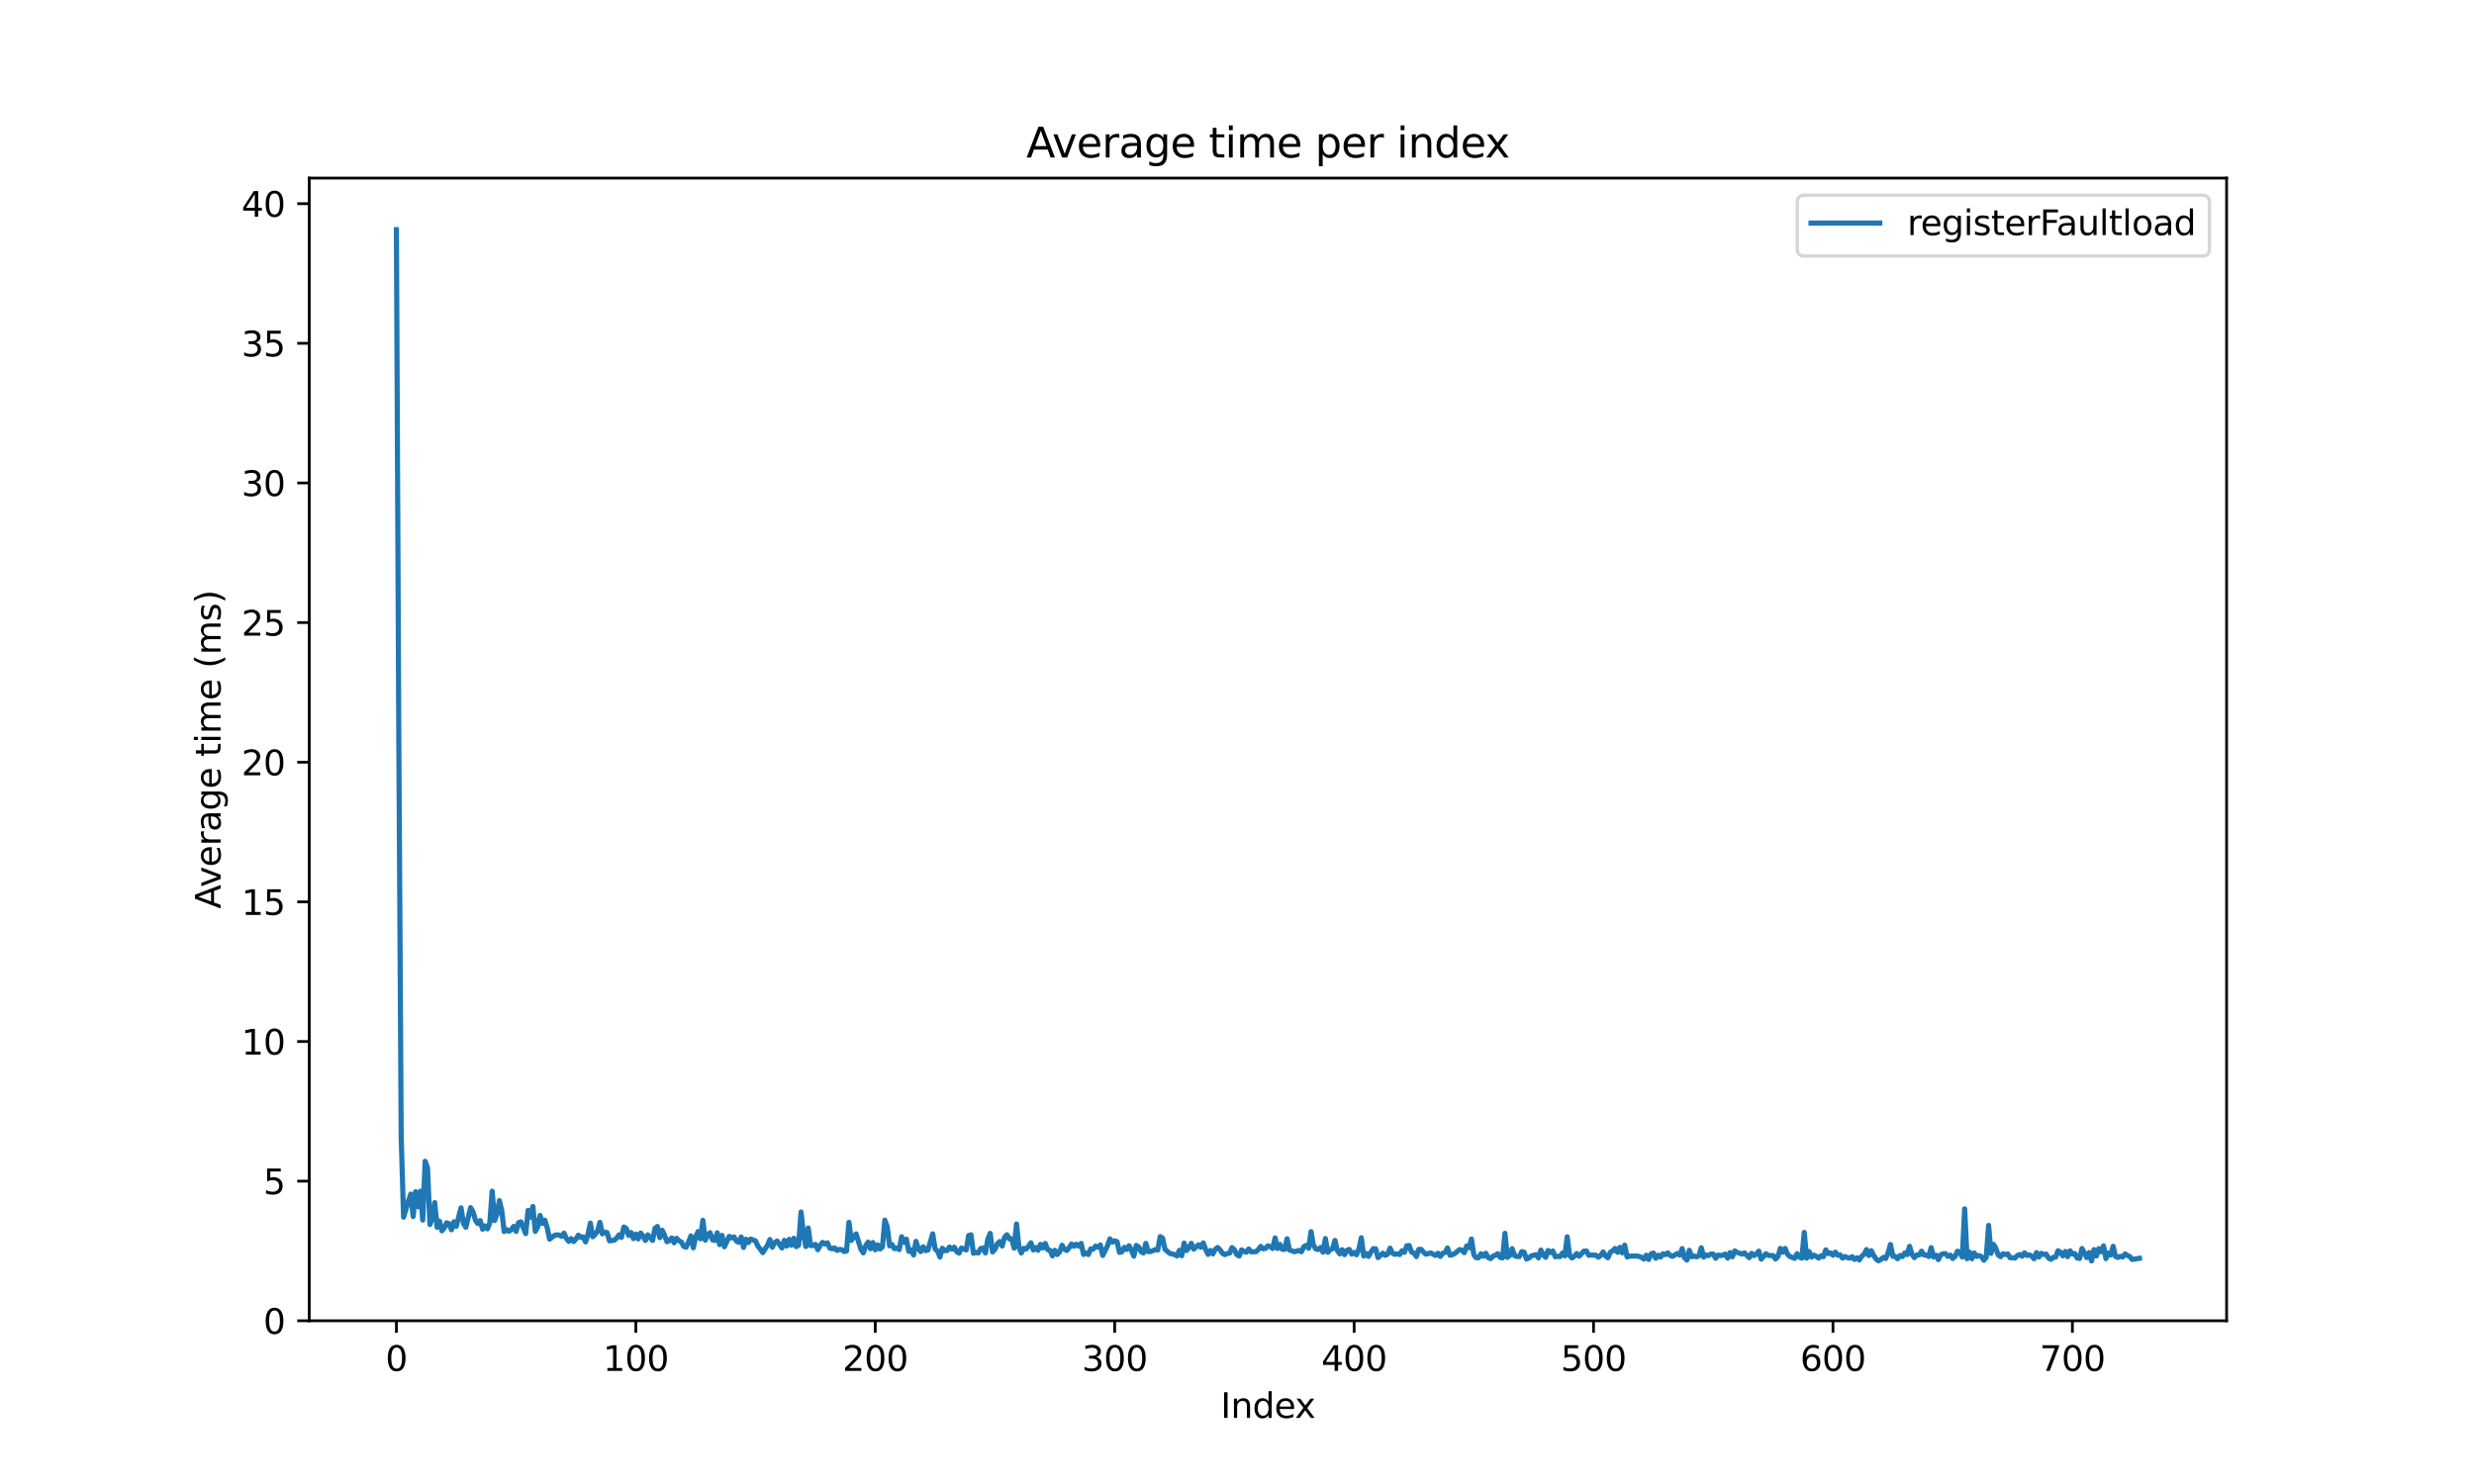 <?xml version="1.0" encoding="utf-8" standalone="no"?>
<!DOCTYPE svg PUBLIC "-//W3C//DTD SVG 1.1//EN"
  "http://www.w3.org/Graphics/SVG/1.1/DTD/svg11.dtd">
<svg xmlns:xlink="http://www.w3.org/1999/xlink" width="720pt" height="432pt" viewBox="0 0 720 432" xmlns="http://www.w3.org/2000/svg" version="1.1">
 <defs>
  <style type="text/css">*{stroke-linejoin: round; stroke-linecap: butt}</style>
 </defs>
 <g id="figure_1">
  <g id="patch_1">
   <path d="M 0 432 
L 720 432 
L 720 0 
L 0 0 
z
" style="fill: #ffffff"/>
  </g>
  <g id="axes_1">
   <g id="patch_2">
    <path d="M 90 384.48 
L 648 384.48 
L 648 51.84 
L 90 51.84 
z
" style="fill: #ffffff"/>
   </g>
   <g id="matplotlib.axis_1">
    <g id="xtick_1">
     <g id="line2d_1">
      <defs>
       <path id="m3ffab21848" d="M 0 0 
L 0 3.5 
" style="stroke: #000000; stroke-width: 0.8"/>
      </defs>
      <g>
       <use xlink:href="#m3ffab21848" x="115.364" y="384.48" style="stroke: #000000; stroke-width: 0.8"/>
      </g>
     </g>
     <g id="text_1">
      <!-- 0 -->
      <g transform="translate(112.182 399.078) scale(0.1 -0.1)">
       <defs>
        <path id="DejaVuSans-30" d="M 2034 4250 
Q 1547 4250 1301 3770 
Q 1056 3291 1056 2328 
Q 1056 1369 1301 889 
Q 1547 409 2034 409 
Q 2525 409 2770 889 
Q 3016 1369 3016 2328 
Q 3016 3291 2770 3770 
Q 2525 4250 2034 4250 
z
M 2034 4750 
Q 2819 4750 3233 4129 
Q 3647 3509 3647 2328 
Q 3647 1150 3233 529 
Q 2819 -91 2034 -91 
Q 1250 -91 836 529 
Q 422 1150 422 2328 
Q 422 3509 836 4129 
Q 1250 4750 2034 4750 
z
" transform="scale(0.016)"/>
       </defs>
       <use xlink:href="#DejaVuSans-30"/>
      </g>
     </g>
    </g>
    <g id="xtick_2">
     <g id="line2d_2">
      <g>
       <use xlink:href="#m3ffab21848" x="185.044" y="384.48" style="stroke: #000000; stroke-width: 0.8"/>
      </g>
     </g>
     <g id="text_2">
      <!-- 100 -->
      <g transform="translate(175.5 399.078) scale(0.1 -0.1)">
       <defs>
        <path id="DejaVuSans-31" d="M 794 531 
L 1825 531 
L 1825 4091 
L 703 3866 
L 703 4441 
L 1819 4666 
L 2450 4666 
L 2450 531 
L 3481 531 
L 3481 0 
L 794 0 
L 794 531 
z
" transform="scale(0.016)"/>
       </defs>
       <use xlink:href="#DejaVuSans-31"/>
       <use xlink:href="#DejaVuSans-30" transform="translate(63.623 0)"/>
       <use xlink:href="#DejaVuSans-30" transform="translate(127.246 0)"/>
      </g>
     </g>
    </g>
    <g id="xtick_3">
     <g id="line2d_3">
      <g>
       <use xlink:href="#m3ffab21848" x="254.724" y="384.48" style="stroke: #000000; stroke-width: 0.8"/>
      </g>
     </g>
     <g id="text_3">
      <!-- 200 -->
      <g transform="translate(245.181 399.078) scale(0.1 -0.1)">
       <defs>
        <path id="DejaVuSans-32" d="M 1228 531 
L 3431 531 
L 3431 0 
L 469 0 
L 469 531 
Q 828 903 1448 1529 
Q 2069 2156 2228 2338 
Q 2531 2678 2651 2914 
Q 2772 3150 2772 3378 
Q 2772 3750 2511 3984 
Q 2250 4219 1831 4219 
Q 1534 4219 1204 4116 
Q 875 4013 500 3803 
L 500 4441 
Q 881 4594 1212 4672 
Q 1544 4750 1819 4750 
Q 2544 4750 2975 4387 
Q 3406 4025 3406 3419 
Q 3406 3131 3298 2873 
Q 3191 2616 2906 2266 
Q 2828 2175 2409 1742 
Q 1991 1309 1228 531 
z
" transform="scale(0.016)"/>
       </defs>
       <use xlink:href="#DejaVuSans-32"/>
       <use xlink:href="#DejaVuSans-30" transform="translate(63.623 0)"/>
       <use xlink:href="#DejaVuSans-30" transform="translate(127.246 0)"/>
      </g>
     </g>
    </g>
    <g id="xtick_4">
     <g id="line2d_4">
      <g>
       <use xlink:href="#m3ffab21848" x="324.405" y="384.48" style="stroke: #000000; stroke-width: 0.8"/>
      </g>
     </g>
     <g id="text_4">
      <!-- 300 -->
      <g transform="translate(314.861 399.078) scale(0.1 -0.1)">
       <defs>
        <path id="DejaVuSans-33" d="M 2597 2516 
Q 3050 2419 3304 2112 
Q 3559 1806 3559 1356 
Q 3559 666 3084 287 
Q 2609 -91 1734 -91 
Q 1441 -91 1130 -33 
Q 819 25 488 141 
L 488 750 
Q 750 597 1062 519 
Q 1375 441 1716 441 
Q 2309 441 2620 675 
Q 2931 909 2931 1356 
Q 2931 1769 2642 2001 
Q 2353 2234 1838 2234 
L 1294 2234 
L 1294 2753 
L 1863 2753 
Q 2328 2753 2575 2939 
Q 2822 3125 2822 3475 
Q 2822 3834 2567 4026 
Q 2313 4219 1838 4219 
Q 1578 4219 1281 4162 
Q 984 4106 628 3988 
L 628 4550 
Q 988 4650 1302 4700 
Q 1616 4750 1894 4750 
Q 2613 4750 3031 4423 
Q 3450 4097 3450 3541 
Q 3450 3153 3228 2886 
Q 3006 2619 2597 2516 
z
" transform="scale(0.016)"/>
       </defs>
       <use xlink:href="#DejaVuSans-33"/>
       <use xlink:href="#DejaVuSans-30" transform="translate(63.623 0)"/>
       <use xlink:href="#DejaVuSans-30" transform="translate(127.246 0)"/>
      </g>
     </g>
    </g>
    <g id="xtick_5">
     <g id="line2d_5">
      <g>
       <use xlink:href="#m3ffab21848" x="394.085" y="384.48" style="stroke: #000000; stroke-width: 0.8"/>
      </g>
     </g>
     <g id="text_5">
      <!-- 400 -->
      <g transform="translate(384.541 399.078) scale(0.1 -0.1)">
       <defs>
        <path id="DejaVuSans-34" d="M 2419 4116 
L 825 1625 
L 2419 1625 
L 2419 4116 
z
M 2253 4666 
L 3047 4666 
L 3047 1625 
L 3713 1625 
L 3713 1100 
L 3047 1100 
L 3047 0 
L 2419 0 
L 2419 1100 
L 313 1100 
L 313 1709 
L 2253 4666 
z
" transform="scale(0.016)"/>
       </defs>
       <use xlink:href="#DejaVuSans-34"/>
       <use xlink:href="#DejaVuSans-30" transform="translate(63.623 0)"/>
       <use xlink:href="#DejaVuSans-30" transform="translate(127.246 0)"/>
      </g>
     </g>
    </g>
    <g id="xtick_6">
     <g id="line2d_6">
      <g>
       <use xlink:href="#m3ffab21848" x="463.765" y="384.48" style="stroke: #000000; stroke-width: 0.8"/>
      </g>
     </g>
     <g id="text_6">
      <!-- 500 -->
      <g transform="translate(454.221 399.078) scale(0.1 -0.1)">
       <defs>
        <path id="DejaVuSans-35" d="M 691 4666 
L 3169 4666 
L 3169 4134 
L 1269 4134 
L 1269 2991 
Q 1406 3038 1543 3061 
Q 1681 3084 1819 3084 
Q 2600 3084 3056 2656 
Q 3513 2228 3513 1497 
Q 3513 744 3044 326 
Q 2575 -91 1722 -91 
Q 1428 -91 1123 -41 
Q 819 9 494 109 
L 494 744 
Q 775 591 1075 516 
Q 1375 441 1709 441 
Q 2250 441 2565 725 
Q 2881 1009 2881 1497 
Q 2881 1984 2565 2268 
Q 2250 2553 1709 2553 
Q 1456 2553 1204 2497 
Q 953 2441 691 2322 
L 691 4666 
z
" transform="scale(0.016)"/>
       </defs>
       <use xlink:href="#DejaVuSans-35"/>
       <use xlink:href="#DejaVuSans-30" transform="translate(63.623 0)"/>
       <use xlink:href="#DejaVuSans-30" transform="translate(127.246 0)"/>
      </g>
     </g>
    </g>
    <g id="xtick_7">
     <g id="line2d_7">
      <g>
       <use xlink:href="#m3ffab21848" x="533.446" y="384.48" style="stroke: #000000; stroke-width: 0.8"/>
      </g>
     </g>
     <g id="text_7">
      <!-- 600 -->
      <g transform="translate(523.902 399.078) scale(0.1 -0.1)">
       <defs>
        <path id="DejaVuSans-36" d="M 2113 2584 
Q 1688 2584 1439 2293 
Q 1191 2003 1191 1497 
Q 1191 994 1439 701 
Q 1688 409 2113 409 
Q 2538 409 2786 701 
Q 3034 994 3034 1497 
Q 3034 2003 2786 2293 
Q 2538 2584 2113 2584 
z
M 3366 4563 
L 3366 3988 
Q 3128 4100 2886 4159 
Q 2644 4219 2406 4219 
Q 1781 4219 1451 3797 
Q 1122 3375 1075 2522 
Q 1259 2794 1537 2939 
Q 1816 3084 2150 3084 
Q 2853 3084 3261 2657 
Q 3669 2231 3669 1497 
Q 3669 778 3244 343 
Q 2819 -91 2113 -91 
Q 1303 -91 875 529 
Q 447 1150 447 2328 
Q 447 3434 972 4092 
Q 1497 4750 2381 4750 
Q 2619 4750 2861 4703 
Q 3103 4656 3366 4563 
z
" transform="scale(0.016)"/>
       </defs>
       <use xlink:href="#DejaVuSans-36"/>
       <use xlink:href="#DejaVuSans-30" transform="translate(63.623 0)"/>
       <use xlink:href="#DejaVuSans-30" transform="translate(127.246 0)"/>
      </g>
     </g>
    </g>
    <g id="xtick_8">
     <g id="line2d_8">
      <g>
       <use xlink:href="#m3ffab21848" x="603.126" y="384.48" style="stroke: #000000; stroke-width: 0.8"/>
      </g>
     </g>
     <g id="text_8">
      <!-- 700 -->
      <g transform="translate(593.582 399.078) scale(0.1 -0.1)">
       <defs>
        <path id="DejaVuSans-37" d="M 525 4666 
L 3525 4666 
L 3525 4397 
L 1831 0 
L 1172 0 
L 2766 4134 
L 525 4134 
L 525 4666 
z
" transform="scale(0.016)"/>
       </defs>
       <use xlink:href="#DejaVuSans-37"/>
       <use xlink:href="#DejaVuSans-30" transform="translate(63.623 0)"/>
       <use xlink:href="#DejaVuSans-30" transform="translate(127.246 0)"/>
      </g>
     </g>
    </g>
    <g id="text_9">
     <!-- Index -->
     <g transform="translate(355.234 412.757) scale(0.1 -0.1)">
      <defs>
       <path id="DejaVuSans-49" d="M 628 4666 
L 1259 4666 
L 1259 0 
L 628 0 
L 628 4666 
z
" transform="scale(0.016)"/>
       <path id="DejaVuSans-6e" d="M 3513 2113 
L 3513 0 
L 2938 0 
L 2938 2094 
Q 2938 2591 2744 2837 
Q 2550 3084 2163 3084 
Q 1697 3084 1428 2787 
Q 1159 2491 1159 1978 
L 1159 0 
L 581 0 
L 581 3500 
L 1159 3500 
L 1159 2956 
Q 1366 3272 1645 3428 
Q 1925 3584 2291 3584 
Q 2894 3584 3203 3211 
Q 3513 2838 3513 2113 
z
" transform="scale(0.016)"/>
       <path id="DejaVuSans-64" d="M 2906 2969 
L 2906 4863 
L 3481 4863 
L 3481 0 
L 2906 0 
L 2906 525 
Q 2725 213 2448 61 
Q 2172 -91 1784 -91 
Q 1150 -91 751 415 
Q 353 922 353 1747 
Q 353 2572 751 3078 
Q 1150 3584 1784 3584 
Q 2172 3584 2448 3432 
Q 2725 3281 2906 2969 
z
M 947 1747 
Q 947 1113 1208 752 
Q 1469 391 1925 391 
Q 2381 391 2643 752 
Q 2906 1113 2906 1747 
Q 2906 2381 2643 2742 
Q 2381 3103 1925 3103 
Q 1469 3103 1208 2742 
Q 947 2381 947 1747 
z
" transform="scale(0.016)"/>
       <path id="DejaVuSans-65" d="M 3597 1894 
L 3597 1613 
L 953 1613 
Q 991 1019 1311 708 
Q 1631 397 2203 397 
Q 2534 397 2845 478 
Q 3156 559 3463 722 
L 3463 178 
Q 3153 47 2828 -22 
Q 2503 -91 2169 -91 
Q 1331 -91 842 396 
Q 353 884 353 1716 
Q 353 2575 817 3079 
Q 1281 3584 2069 3584 
Q 2775 3584 3186 3129 
Q 3597 2675 3597 1894 
z
M 3022 2063 
Q 3016 2534 2758 2815 
Q 2500 3097 2075 3097 
Q 1594 3097 1305 2825 
Q 1016 2553 972 2059 
L 3022 2063 
z
" transform="scale(0.016)"/>
       <path id="DejaVuSans-78" d="M 3513 3500 
L 2247 1797 
L 3578 0 
L 2900 0 
L 1881 1375 
L 863 0 
L 184 0 
L 1544 1831 
L 300 3500 
L 978 3500 
L 1906 2253 
L 2834 3500 
L 3513 3500 
z
" transform="scale(0.016)"/>
      </defs>
      <use xlink:href="#DejaVuSans-49"/>
      <use xlink:href="#DejaVuSans-6e" transform="translate(29.492 0)"/>
      <use xlink:href="#DejaVuSans-64" transform="translate(92.871 0)"/>
      <use xlink:href="#DejaVuSans-65" transform="translate(156.348 0)"/>
      <use xlink:href="#DejaVuSans-78" transform="translate(216.121 0)"/>
     </g>
    </g>
   </g>
   <g id="matplotlib.axis_2">
    <g id="ytick_1">
     <g id="line2d_9">
      <defs>
       <path id="m9658333918" d="M 0 0 
L -3.5 0 
" style="stroke: #000000; stroke-width: 0.8"/>
      </defs>
      <g>
       <use xlink:href="#m9658333918" x="90" y="384.48" style="stroke: #000000; stroke-width: 0.8"/>
      </g>
     </g>
     <g id="text_10">
      <!-- 0 -->
      <g transform="translate(76.638 388.279) scale(0.1 -0.1)">
       <use xlink:href="#DejaVuSans-30"/>
      </g>
     </g>
    </g>
    <g id="ytick_2">
     <g id="line2d_10">
      <g>
       <use xlink:href="#m9658333918" x="90" y="343.832" style="stroke: #000000; stroke-width: 0.8"/>
      </g>
     </g>
     <g id="text_11">
      <!-- 5 -->
      <g transform="translate(76.638 347.631) scale(0.1 -0.1)">
       <use xlink:href="#DejaVuSans-35"/>
      </g>
     </g>
    </g>
    <g id="ytick_3">
     <g id="line2d_11">
      <g>
       <use xlink:href="#m9658333918" x="90" y="303.184" style="stroke: #000000; stroke-width: 0.8"/>
      </g>
     </g>
     <g id="text_12">
      <!-- 10 -->
      <g transform="translate(70.275 306.983) scale(0.1 -0.1)">
       <use xlink:href="#DejaVuSans-31"/>
       <use xlink:href="#DejaVuSans-30" transform="translate(63.623 0)"/>
      </g>
     </g>
    </g>
    <g id="ytick_4">
     <g id="line2d_12">
      <g>
       <use xlink:href="#m9658333918" x="90" y="262.536" style="stroke: #000000; stroke-width: 0.8"/>
      </g>
     </g>
     <g id="text_13">
      <!-- 15 -->
      <g transform="translate(70.275 266.335) scale(0.1 -0.1)">
       <use xlink:href="#DejaVuSans-31"/>
       <use xlink:href="#DejaVuSans-35" transform="translate(63.623 0)"/>
      </g>
     </g>
    </g>
    <g id="ytick_5">
     <g id="line2d_13">
      <g>
       <use xlink:href="#m9658333918" x="90" y="221.887" style="stroke: #000000; stroke-width: 0.8"/>
      </g>
     </g>
     <g id="text_14">
      <!-- 20 -->
      <g transform="translate(70.275 225.687) scale(0.1 -0.1)">
       <use xlink:href="#DejaVuSans-32"/>
       <use xlink:href="#DejaVuSans-30" transform="translate(63.623 0)"/>
      </g>
     </g>
    </g>
    <g id="ytick_6">
     <g id="line2d_14">
      <g>
       <use xlink:href="#m9658333918" x="90" y="181.239" style="stroke: #000000; stroke-width: 0.8"/>
      </g>
     </g>
     <g id="text_15">
      <!-- 25 -->
      <g transform="translate(70.275 185.039) scale(0.1 -0.1)">
       <use xlink:href="#DejaVuSans-32"/>
       <use xlink:href="#DejaVuSans-35" transform="translate(63.623 0)"/>
      </g>
     </g>
    </g>
    <g id="ytick_7">
     <g id="line2d_15">
      <g>
       <use xlink:href="#m9658333918" x="90" y="140.591" style="stroke: #000000; stroke-width: 0.8"/>
      </g>
     </g>
     <g id="text_16">
      <!-- 30 -->
      <g transform="translate(70.275 144.39) scale(0.1 -0.1)">
       <use xlink:href="#DejaVuSans-33"/>
       <use xlink:href="#DejaVuSans-30" transform="translate(63.623 0)"/>
      </g>
     </g>
    </g>
    <g id="ytick_8">
     <g id="line2d_16">
      <g>
       <use xlink:href="#m9658333918" x="90" y="99.943" style="stroke: #000000; stroke-width: 0.8"/>
      </g>
     </g>
     <g id="text_17">
      <!-- 35 -->
      <g transform="translate(70.275 103.742) scale(0.1 -0.1)">
       <use xlink:href="#DejaVuSans-33"/>
       <use xlink:href="#DejaVuSans-35" transform="translate(63.623 0)"/>
      </g>
     </g>
    </g>
    <g id="ytick_9">
     <g id="line2d_17">
      <g>
       <use xlink:href="#m9658333918" x="90" y="59.295" style="stroke: #000000; stroke-width: 0.8"/>
      </g>
     </g>
     <g id="text_18">
      <!-- 40 -->
      <g transform="translate(70.275 63.094) scale(0.1 -0.1)">
       <use xlink:href="#DejaVuSans-34"/>
       <use xlink:href="#DejaVuSans-30" transform="translate(63.623 0)"/>
      </g>
     </g>
    </g>
    <g id="text_19">
     <!-- Average time (ms) -->
     <g transform="translate(64.195 264.544) rotate(-90) scale(0.1 -0.1)">
      <defs>
       <path id="DejaVuSans-41" d="M 2188 4044 
L 1331 1722 
L 3047 1722 
L 2188 4044 
z
M 1831 4666 
L 2547 4666 
L 4325 0 
L 3669 0 
L 3244 1197 
L 1141 1197 
L 716 0 
L 50 0 
L 1831 4666 
z
" transform="scale(0.016)"/>
       <path id="DejaVuSans-76" d="M 191 3500 
L 800 3500 
L 1894 563 
L 2988 3500 
L 3597 3500 
L 2284 0 
L 1503 0 
L 191 3500 
z
" transform="scale(0.016)"/>
       <path id="DejaVuSans-72" d="M 2631 2963 
Q 2534 3019 2420 3045 
Q 2306 3072 2169 3072 
Q 1681 3072 1420 2755 
Q 1159 2438 1159 1844 
L 1159 0 
L 581 0 
L 581 3500 
L 1159 3500 
L 1159 2956 
Q 1341 3275 1631 3429 
Q 1922 3584 2338 3584 
Q 2397 3584 2469 3576 
Q 2541 3569 2628 3553 
L 2631 2963 
z
" transform="scale(0.016)"/>
       <path id="DejaVuSans-61" d="M 2194 1759 
Q 1497 1759 1228 1600 
Q 959 1441 959 1056 
Q 959 750 1161 570 
Q 1363 391 1709 391 
Q 2188 391 2477 730 
Q 2766 1069 2766 1631 
L 2766 1759 
L 2194 1759 
z
M 3341 1997 
L 3341 0 
L 2766 0 
L 2766 531 
Q 2569 213 2275 61 
Q 1981 -91 1556 -91 
Q 1019 -91 701 211 
Q 384 513 384 1019 
Q 384 1609 779 1909 
Q 1175 2209 1959 2209 
L 2766 2209 
L 2766 2266 
Q 2766 2663 2505 2880 
Q 2244 3097 1772 3097 
Q 1472 3097 1187 3025 
Q 903 2953 641 2809 
L 641 3341 
Q 956 3463 1253 3523 
Q 1550 3584 1831 3584 
Q 2591 3584 2966 3190 
Q 3341 2797 3341 1997 
z
" transform="scale(0.016)"/>
       <path id="DejaVuSans-67" d="M 2906 1791 
Q 2906 2416 2648 2759 
Q 2391 3103 1925 3103 
Q 1463 3103 1205 2759 
Q 947 2416 947 1791 
Q 947 1169 1205 825 
Q 1463 481 1925 481 
Q 2391 481 2648 825 
Q 2906 1169 2906 1791 
z
M 3481 434 
Q 3481 -459 3084 -895 
Q 2688 -1331 1869 -1331 
Q 1566 -1331 1297 -1286 
Q 1028 -1241 775 -1147 
L 775 -588 
Q 1028 -725 1275 -790 
Q 1522 -856 1778 -856 
Q 2344 -856 2625 -561 
Q 2906 -266 2906 331 
L 2906 616 
Q 2728 306 2450 153 
Q 2172 0 1784 0 
Q 1141 0 747 490 
Q 353 981 353 1791 
Q 353 2603 747 3093 
Q 1141 3584 1784 3584 
Q 2172 3584 2450 3431 
Q 2728 3278 2906 2969 
L 2906 3500 
L 3481 3500 
L 3481 434 
z
" transform="scale(0.016)"/>
       <path id="DejaVuSans-20" transform="scale(0.016)"/>
       <path id="DejaVuSans-74" d="M 1172 4494 
L 1172 3500 
L 2356 3500 
L 2356 3053 
L 1172 3053 
L 1172 1153 
Q 1172 725 1289 603 
Q 1406 481 1766 481 
L 2356 481 
L 2356 0 
L 1766 0 
Q 1100 0 847 248 
Q 594 497 594 1153 
L 594 3053 
L 172 3053 
L 172 3500 
L 594 3500 
L 594 4494 
L 1172 4494 
z
" transform="scale(0.016)"/>
       <path id="DejaVuSans-69" d="M 603 3500 
L 1178 3500 
L 1178 0 
L 603 0 
L 603 3500 
z
M 603 4863 
L 1178 4863 
L 1178 4134 
L 603 4134 
L 603 4863 
z
" transform="scale(0.016)"/>
       <path id="DejaVuSans-6d" d="M 3328 2828 
Q 3544 3216 3844 3400 
Q 4144 3584 4550 3584 
Q 5097 3584 5394 3201 
Q 5691 2819 5691 2113 
L 5691 0 
L 5113 0 
L 5113 2094 
Q 5113 2597 4934 2840 
Q 4756 3084 4391 3084 
Q 3944 3084 3684 2787 
Q 3425 2491 3425 1978 
L 3425 0 
L 2847 0 
L 2847 2094 
Q 2847 2600 2669 2842 
Q 2491 3084 2119 3084 
Q 1678 3084 1418 2786 
Q 1159 2488 1159 1978 
L 1159 0 
L 581 0 
L 581 3500 
L 1159 3500 
L 1159 2956 
Q 1356 3278 1631 3431 
Q 1906 3584 2284 3584 
Q 2666 3584 2933 3390 
Q 3200 3197 3328 2828 
z
" transform="scale(0.016)"/>
       <path id="DejaVuSans-28" d="M 1984 4856 
Q 1566 4138 1362 3434 
Q 1159 2731 1159 2009 
Q 1159 1288 1364 580 
Q 1569 -128 1984 -844 
L 1484 -844 
Q 1016 -109 783 600 
Q 550 1309 550 2009 
Q 550 2706 781 3412 
Q 1013 4119 1484 4856 
L 1984 4856 
z
" transform="scale(0.016)"/>
       <path id="DejaVuSans-73" d="M 2834 3397 
L 2834 2853 
Q 2591 2978 2328 3040 
Q 2066 3103 1784 3103 
Q 1356 3103 1142 2972 
Q 928 2841 928 2578 
Q 928 2378 1081 2264 
Q 1234 2150 1697 2047 
L 1894 2003 
Q 2506 1872 2764 1633 
Q 3022 1394 3022 966 
Q 3022 478 2636 193 
Q 2250 -91 1575 -91 
Q 1294 -91 989 -36 
Q 684 19 347 128 
L 347 722 
Q 666 556 975 473 
Q 1284 391 1588 391 
Q 1994 391 2212 530 
Q 2431 669 2431 922 
Q 2431 1156 2273 1281 
Q 2116 1406 1581 1522 
L 1381 1569 
Q 847 1681 609 1914 
Q 372 2147 372 2553 
Q 372 3047 722 3315 
Q 1072 3584 1716 3584 
Q 2034 3584 2315 3537 
Q 2597 3491 2834 3397 
z
" transform="scale(0.016)"/>
       <path id="DejaVuSans-29" d="M 513 4856 
L 1013 4856 
Q 1481 4119 1714 3412 
Q 1947 2706 1947 2009 
Q 1947 1309 1714 600 
Q 1481 -109 1013 -844 
L 513 -844 
Q 928 -128 1133 580 
Q 1338 1288 1338 2009 
Q 1338 2731 1133 3434 
Q 928 4138 513 4856 
z
" transform="scale(0.016)"/>
      </defs>
      <use xlink:href="#DejaVuSans-41"/>
      <use xlink:href="#DejaVuSans-76" transform="translate(62.533 0)"/>
      <use xlink:href="#DejaVuSans-65" transform="translate(121.713 0)"/>
      <use xlink:href="#DejaVuSans-72" transform="translate(183.236 0)"/>
      <use xlink:href="#DejaVuSans-61" transform="translate(224.35 0)"/>
      <use xlink:href="#DejaVuSans-67" transform="translate(285.629 0)"/>
      <use xlink:href="#DejaVuSans-65" transform="translate(349.105 0)"/>
      <use xlink:href="#DejaVuSans-20" transform="translate(410.629 0)"/>
      <use xlink:href="#DejaVuSans-74" transform="translate(442.416 0)"/>
      <use xlink:href="#DejaVuSans-69" transform="translate(481.625 0)"/>
      <use xlink:href="#DejaVuSans-6d" transform="translate(509.408 0)"/>
      <use xlink:href="#DejaVuSans-65" transform="translate(606.82 0)"/>
      <use xlink:href="#DejaVuSans-20" transform="translate(668.344 0)"/>
      <use xlink:href="#DejaVuSans-28" transform="translate(700.131 0)"/>
      <use xlink:href="#DejaVuSans-6d" transform="translate(739.145 0)"/>
      <use xlink:href="#DejaVuSans-73" transform="translate(836.557 0)"/>
      <use xlink:href="#DejaVuSans-29" transform="translate(888.656 0)"/>
     </g>
    </g>
   </g>
   <g id="line2d_18">
    <path d="M 115.364 66.852 
L 116.06 213.794 
L 116.757 331.008 
L 117.454 354.323 
L 118.848 349.653 
L 119.544 347.607 
L 120.241 354.119 
L 120.938 346.92 
L 121.635 351.3 
L 122.332 346.759 
L 123.028 355.177 
L 123.725 338.054 
L 124.422 339.926 
L 125.119 356.466 
L 125.816 354.642 
L 126.512 350.082 
L 127.209 357.271 
L 127.906 355.496 
L 128.603 358.304 
L 129.3 357.425 
L 129.997 355.973 
L 130.693 356.246 
L 131.39 357.996 
L 132.087 355.681 
L 132.784 357.005 
L 134.177 351.609 
L 134.874 356.162 
L 135.571 357.263 
L 136.965 351.543 
L 137.661 352.736 
L 138.358 355.209 
L 139.055 356.203 
L 139.752 355.321 
L 140.449 357.851 
L 141.145 356.869 
L 141.842 357.739 
L 142.539 356.03 
L 143.236 346.77 
L 143.933 355.323 
L 144.629 353.467 
L 145.326 349.511 
L 146.023 352.375 
L 146.72 358.514 
L 147.417 357.925 
L 148.113 358.445 
L 148.81 357.948 
L 149.507 356.996 
L 150.204 358.475 
L 150.901 355.941 
L 151.597 355.69 
L 152.991 359.114 
L 153.688 352.341 
L 154.385 354.338 
L 155.081 351.22 
L 155.778 358.462 
L 156.475 357.225 
L 157.172 353.819 
L 157.869 356.15 
L 158.565 355.196 
L 159.262 357.459 
L 159.959 360.732 
L 161.353 359.641 
L 162.049 359.443 
L 162.746 359.554 
L 163.443 359.903 
L 164.14 358.967 
L 164.837 360.541 
L 165.533 361.378 
L 166.23 360.56 
L 166.927 361.428 
L 167.624 360.657 
L 168.321 359.559 
L 169.017 360.202 
L 169.714 360.075 
L 170.411 361.533 
L 171.108 359.438 
L 171.805 356.044 
L 172.501 360.03 
L 173.198 359.323 
L 173.895 358.421 
L 174.592 355.84 
L 175.289 359.187 
L 175.986 358.657 
L 176.682 358.828 
L 177.379 361.213 
L 178.773 361.018 
L 179.47 360.401 
L 180.166 359.465 
L 180.863 360.212 
L 181.56 357.175 
L 182.257 357.612 
L 182.954 359.633 
L 183.65 358.787 
L 184.347 360.568 
L 185.044 359.255 
L 185.741 360.661 
L 186.438 358.949 
L 187.134 359.821 
L 187.831 361.106 
L 188.528 359.472 
L 189.922 361.104 
L 190.618 357.557 
L 191.315 357.027 
L 192.012 360.286 
L 192.709 358.128 
L 193.406 359.605 
L 194.102 361.47 
L 194.799 361.184 
L 195.496 360.367 
L 196.193 361.787 
L 196.89 360.473 
L 197.586 361.189 
L 198.283 361.544 
L 198.98 362.835 
L 199.677 363.081 
L 200.374 361.588 
L 201.07 359.784 
L 201.767 363.249 
L 202.464 360.062 
L 203.161 358.513 
L 203.858 360.634 
L 204.554 355.226 
L 205.251 361.024 
L 205.948 359.482 
L 206.645 358.856 
L 207.342 360.93 
L 208.038 361.122 
L 208.735 358.88 
L 209.432 362.306 
L 210.129 359.613 
L 210.826 362.946 
L 212.219 359.91 
L 212.916 360.371 
L 213.613 360.074 
L 214.31 361.285 
L 215.006 361.657 
L 215.703 360.104 
L 216.4 363.138 
L 217.097 360.74 
L 217.794 361.726 
L 218.491 360.691 
L 219.884 361.234 
L 220.581 362.779 
L 221.278 363.611 
L 221.975 364.646 
L 223.368 362.476 
L 224.065 360.827 
L 224.762 363.063 
L 225.459 361.706 
L 226.155 361.26 
L 227.549 363.299 
L 228.246 361.084 
L 228.943 362.745 
L 229.639 360.788 
L 230.336 362.521 
L 231.033 360.463 
L 231.73 362.907 
L 232.427 362.456 
L 233.123 352.824 
L 233.82 359.123 
L 234.517 362.873 
L 235.214 357.476 
L 235.911 362.584 
L 236.607 362.582 
L 237.304 362.251 
L 238.001 363.791 
L 238.698 362.508 
L 239.395 361.669 
L 240.091 362.141 
L 240.788 361.781 
L 241.485 363.311 
L 242.182 363.546 
L 242.879 363.276 
L 243.575 364.004 
L 244.272 363.709 
L 244.969 363.774 
L 245.666 364.318 
L 246.363 364.16 
L 247.059 355.807 
L 247.756 361.084 
L 249.15 359.189 
L 250.543 363.662 
L 251.24 364.717 
L 251.937 362.634 
L 252.634 361.577 
L 253.331 363.509 
L 254.027 361.712 
L 254.724 363.822 
L 255.421 362.403 
L 256.118 363.601 
L 256.815 362.947 
L 257.511 355.185 
L 258.208 357.12 
L 258.905 362.678 
L 259.602 362.293 
L 260.299 363.493 
L 260.996 363.323 
L 261.692 363.76 
L 262.389 360.007 
L 263.086 361.677 
L 263.783 360.727 
L 264.48 364.274 
L 265.176 363.809 
L 265.873 365.321 
L 266.57 361.367 
L 267.267 363.456 
L 267.964 364.347 
L 268.66 362.942 
L 269.357 364.063 
L 270.054 363.886 
L 271.448 359.184 
L 272.144 363.604 
L 272.841 364.175 
L 273.538 365.928 
L 274.235 363.359 
L 274.932 364.069 
L 275.628 364.043 
L 276.325 363.028 
L 277.022 363.636 
L 277.719 363.059 
L 278.416 364.34 
L 279.112 364.791 
L 279.809 363.308 
L 281.203 363.868 
L 281.9 359.675 
L 282.596 359.462 
L 283.293 364.841 
L 283.99 364.551 
L 284.687 364.761 
L 285.384 363.461 
L 286.08 363.317 
L 286.777 364.734 
L 287.474 360.722 
L 288.171 359.054 
L 288.868 364.453 
L 289.564 363.686 
L 290.261 362.047 
L 290.958 361.421 
L 291.655 362.723 
L 292.352 360.167 
L 293.048 359.433 
L 293.745 360.629 
L 294.442 360.626 
L 295.139 363.346 
L 295.836 356.323 
L 296.532 362.962 
L 297.229 364.754 
L 297.926 363.395 
L 298.623 363.605 
L 299.32 362.783 
L 300.016 361.784 
L 300.713 363.874 
L 301.41 363.147 
L 302.107 363.967 
L 302.804 362.248 
L 303.5 363.288 
L 304.197 361.983 
L 304.894 363.803 
L 305.591 363.951 
L 306.288 365.592 
L 306.985 363.966 
L 307.681 365.188 
L 308.378 364.439 
L 309.075 362.487 
L 309.772 363.663 
L 310.469 364.037 
L 311.165 363.189 
L 311.862 362.143 
L 312.559 362.795 
L 313.256 362.195 
L 313.953 362.78 
L 314.649 361.974 
L 315.346 365.177 
L 316.043 364.727 
L 316.74 365.209 
L 317.437 363.543 
L 318.133 363.638 
L 318.83 362.748 
L 319.527 363.07 
L 320.224 362.405 
L 320.921 365.468 
L 322.314 362.639 
L 323.011 360.632 
L 323.708 361.608 
L 324.405 361.205 
L 325.101 361.466 
L 325.798 364.585 
L 326.495 364.405 
L 327.192 363.123 
L 327.889 363.726 
L 328.585 362.637 
L 329.282 363.997 
L 329.979 365.656 
L 330.676 362.549 
L 331.373 362.984 
L 332.069 364.358 
L 332.766 364.759 
L 333.463 361.951 
L 334.16 364.359 
L 334.857 364.327 
L 336.25 363.761 
L 336.947 363.894 
L 337.644 359.989 
L 338.341 360.416 
L 339.037 363.664 
L 340.431 364.867 
L 341.825 365.196 
L 342.521 365.615 
L 343.218 363.98 
L 343.915 365.545 
L 344.612 361.874 
L 345.309 364.029 
L 346.005 363.224 
L 346.702 361.938 
L 347.399 363.622 
L 348.793 362.37 
L 349.49 363.072 
L 350.186 361.82 
L 350.883 363.754 
L 351.58 365.156 
L 352.277 364.011 
L 352.974 365.007 
L 353.67 363.691 
L 354.367 363.156 
L 355.064 363.808 
L 355.761 364.834 
L 356.458 365.223 
L 357.154 364.914 
L 357.851 364.792 
L 358.548 363.185 
L 359.245 363.82 
L 359.942 365.245 
L 360.638 365.626 
L 361.335 363.844 
L 362.032 364.307 
L 362.729 364.517 
L 363.426 363.576 
L 364.122 364.412 
L 365.516 364.386 
L 366.213 363.751 
L 366.91 362.828 
L 367.606 363.537 
L 368.303 363.4 
L 369 362.678 
L 369.697 362.888 
L 370.394 363.446 
L 371.09 360.357 
L 371.787 363.433 
L 372.484 362.245 
L 373.181 363.676 
L 373.878 363.7 
L 374.574 360.608 
L 375.271 363.869 
L 376.665 364.382 
L 378.058 364.027 
L 378.755 364.381 
L 379.452 362.908 
L 380.149 362.552 
L 380.846 363.383 
L 381.542 358.539 
L 382.239 362.517 
L 382.936 363.578 
L 383.633 363.746 
L 384.33 363.153 
L 385.026 364.51 
L 385.723 360.557 
L 386.42 364.536 
L 387.117 363.812 
L 387.814 363.525 
L 388.51 361.089 
L 389.207 364.069 
L 389.904 365.011 
L 390.601 363.796 
L 391.298 365.235 
L 391.995 363.959 
L 392.691 363.728 
L 393.388 365.083 
L 394.085 364.584 
L 394.782 365.276 
L 395.479 363.592 
L 396.175 360.315 
L 396.872 365.637 
L 397.569 364.877 
L 398.266 365.743 
L 398.963 364.5 
L 399.659 363.498 
L 400.356 363.541 
L 401.053 366.108 
L 402.447 364.811 
L 403.143 365.427 
L 403.84 365.092 
L 404.537 363.344 
L 405.234 364.778 
L 405.931 365.139 
L 406.627 365.014 
L 407.324 365.209 
L 408.021 364.119 
L 408.718 364.566 
L 409.415 362.644 
L 410.111 362.592 
L 410.808 364.503 
L 411.505 364.767 
L 412.202 365.803 
L 412.899 363.719 
L 413.595 363.678 
L 414.292 364.516 
L 414.989 365.101 
L 416.383 364.726 
L 417.776 365.475 
L 418.473 364.822 
L 419.17 365.749 
L 419.867 364.839 
L 420.563 364.596 
L 421.26 363.306 
L 421.957 365.383 
L 422.654 365.274 
L 423.351 364.914 
L 424.744 363.76 
L 425.441 363.91 
L 426.138 364.663 
L 426.835 362.714 
L 427.531 363.267 
L 428.228 360.665 
L 428.925 365.296 
L 429.622 366.122 
L 430.319 366.128 
L 431.015 364.974 
L 431.712 365.696 
L 432.409 364.828 
L 433.106 366.103 
L 433.803 366.4 
L 434.5 365.689 
L 435.196 365.408 
L 435.893 364.955 
L 436.59 366.053 
L 437.287 366.166 
L 437.984 359.016 
L 438.68 366.016 
L 439.377 365.469 
L 440.074 363.49 
L 440.771 365.492 
L 441.468 365.783 
L 442.164 365.791 
L 442.861 364.364 
L 443.558 364.528 
L 444.255 366.506 
L 444.952 366.228 
L 445.648 365.589 
L 447.042 365.245 
L 447.739 366.19 
L 448.436 363.895 
L 449.132 365.321 
L 449.829 366.009 
L 450.526 364.035 
L 451.223 364.622 
L 451.92 364.17 
L 452.616 365.85 
L 453.313 365.72 
L 454.01 365.804 
L 454.707 364.778 
L 455.404 365.598 
L 456.1 360.039 
L 456.797 365.49 
L 457.494 366.208 
L 458.191 365.683 
L 458.888 364.907 
L 459.584 365.68 
L 460.978 364.191 
L 461.675 364.161 
L 462.372 365.434 
L 463.068 365.341 
L 464.462 365.414 
L 465.159 365.989 
L 465.856 365.437 
L 466.552 364.453 
L 467.249 365.621 
L 467.946 366.137 
L 468.643 364.552 
L 469.34 364.131 
L 470.036 363.433 
L 470.733 364.558 
L 471.43 363.109 
L 472.127 364.712 
L 472.824 362.473 
L 473.52 365.897 
L 474.217 365.662 
L 476.308 365.628 
L 477.004 365.733 
L 477.701 366.019 
L 478.398 366.524 
L 479.095 365.399 
L 479.792 366.652 
L 480.489 365.057 
L 481.185 364.76 
L 481.882 366.294 
L 482.579 365.409 
L 483.276 365.956 
L 483.973 364.974 
L 484.669 365.247 
L 485.366 364.712 
L 486.063 365.458 
L 486.76 365.722 
L 488.153 364.903 
L 488.85 365.366 
L 489.547 363.474 
L 490.244 366.161 
L 490.941 366.809 
L 491.637 363.964 
L 492.334 365.857 
L 493.031 365.638 
L 493.728 365.867 
L 494.425 365.592 
L 495.121 363.232 
L 495.818 365.958 
L 496.515 365.298 
L 497.212 365.535 
L 497.909 365.06 
L 498.605 365.066 
L 499.302 366.285 
L 499.999 365.381 
L 500.696 365.493 
L 501.393 365.397 
L 502.089 365.069 
L 502.786 366.246 
L 503.483 364.639 
L 504.18 365.851 
L 504.877 364.135 
L 505.573 364.626 
L 506.27 364.789 
L 506.967 365.087 
L 507.664 364.732 
L 509.057 366.118 
L 509.754 364.861 
L 510.451 365.5 
L 511.148 365.052 
L 511.845 364.205 
L 512.541 366.551 
L 513.935 364.966 
L 514.632 365.462 
L 516.025 365.521 
L 516.722 366.501 
L 517.419 365.82 
L 518.116 363.413 
L 518.813 364.529 
L 519.509 363.417 
L 520.206 365.092 
L 520.903 365.764 
L 522.297 366.321 
L 522.994 364.954 
L 523.69 365.986 
L 524.387 366.251 
L 525.084 358.769 
L 525.781 366.26 
L 526.478 364.326 
L 527.174 365.958 
L 527.871 365.381 
L 528.568 365.706 
L 529.265 366.245 
L 529.962 365.556 
L 530.658 365.823 
L 531.355 363.839 
L 532.052 364.943 
L 532.749 364.743 
L 533.446 365.397 
L 534.142 364.502 
L 534.839 365.405 
L 535.536 365.3 
L 536.233 366.243 
L 536.93 365.796 
L 537.626 366.092 
L 538.323 366.244 
L 539.02 365.817 
L 539.717 366.626 
L 540.414 366.14 
L 541.11 366.771 
L 541.807 365.687 
L 542.504 365.147 
L 543.201 363.762 
L 543.898 365.493 
L 544.594 364.102 
L 545.291 365.443 
L 545.988 366.532 
L 546.685 367.024 
L 547.382 366.653 
L 548.078 366.035 
L 548.775 366.36 
L 549.472 364.806 
L 550.169 362.27 
L 550.866 365.703 
L 551.562 365.755 
L 552.259 366.42 
L 552.956 365.478 
L 553.653 365.8 
L 554.35 364.719 
L 555.046 365.236 
L 555.743 362.807 
L 556.44 365.155 
L 557.137 366.102 
L 557.834 365.313 
L 558.53 365.35 
L 559.227 364.219 
L 559.924 365.32 
L 560.621 365.34 
L 561.318 365.789 
L 562.014 363.189 
L 562.711 365.895 
L 563.408 365.379 
L 564.105 366.682 
L 564.802 365.269 
L 565.499 364.981 
L 566.195 364.938 
L 566.892 365.745 
L 567.589 365.38 
L 568.286 366.351 
L 568.983 365.734 
L 569.679 364.244 
L 570.376 364.569 
L 571.073 365.938 
L 571.77 351.902 
L 572.467 366.431 
L 573.163 364.502 
L 573.86 366.43 
L 574.557 364.737 
L 575.254 365.761 
L 575.951 365.491 
L 576.647 365.8 
L 577.344 366.87 
L 578.041 366.037 
L 578.738 356.721 
L 579.435 364.871 
L 580.131 362.237 
L 580.828 363.371 
L 581.525 365.305 
L 582.222 365.825 
L 582.919 364.966 
L 583.615 365.2 
L 584.312 365.016 
L 585.009 366.153 
L 585.706 366.119 
L 586.403 366.222 
L 587.099 365.513 
L 587.796 365.189 
L 588.493 365.697 
L 589.19 364.708 
L 589.887 365.478 
L 590.583 365.297 
L 591.28 365.674 
L 591.977 366.429 
L 592.674 364.642 
L 593.371 365.929 
L 594.067 364.858 
L 594.764 365.195 
L 595.461 365.06 
L 596.158 366.189 
L 596.855 366.604 
L 597.551 366.016 
L 598.248 365.956 
L 598.945 364.096 
L 599.642 364.526 
L 600.339 365.586 
L 601.035 364.3 
L 601.732 365.829 
L 602.429 364.106 
L 603.126 365.069 
L 603.823 364.913 
L 604.519 366.225 
L 605.216 366.328 
L 605.913 363.445 
L 607.307 366.092 
L 608.003 364.611 
L 608.7 367.084 
L 609.397 363.776 
L 610.094 365.625 
L 610.791 363.485 
L 611.488 364.401 
L 612.184 362.688 
L 612.881 366.397 
L 613.578 364.768 
L 614.275 365.338 
L 614.972 362.805 
L 615.668 365.755 
L 616.365 366.045 
L 617.062 365.716 
L 617.759 365.907 
L 618.456 365.007 
L 619.152 365.489 
L 619.849 365.813 
L 620.546 366.636 
L 622.636 366.297 
L 622.636 366.297 
" clip-path="url(#p74f5739692)" style="fill: none; stroke: #1f77b4; stroke-width: 1.5; stroke-linecap: square"/>
   </g>
   <g id="patch_3">
    <path d="M 90 384.48 
L 90 51.84 
" style="fill: none; stroke: #000000; stroke-width: 0.8; stroke-linejoin: miter; stroke-linecap: square"/>
   </g>
   <g id="patch_4">
    <path d="M 648 384.48 
L 648 51.84 
" style="fill: none; stroke: #000000; stroke-width: 0.8; stroke-linejoin: miter; stroke-linecap: square"/>
   </g>
   <g id="patch_5">
    <path d="M 90 384.48 
L 648 384.48 
" style="fill: none; stroke: #000000; stroke-width: 0.8; stroke-linejoin: miter; stroke-linecap: square"/>
   </g>
   <g id="patch_6">
    <path d="M 90 51.84 
L 648 51.84 
" style="fill: none; stroke: #000000; stroke-width: 0.8; stroke-linejoin: miter; stroke-linecap: square"/>
   </g>
   <g id="text_20">
    <!-- Average time per index -->
    <g transform="translate(298.701 45.84) scale(0.12 -0.12)">
     <defs>
      <path id="DejaVuSans-70" d="M 1159 525 
L 1159 -1331 
L 581 -1331 
L 581 3500 
L 1159 3500 
L 1159 2969 
Q 1341 3281 1617 3432 
Q 1894 3584 2278 3584 
Q 2916 3584 3314 3078 
Q 3713 2572 3713 1747 
Q 3713 922 3314 415 
Q 2916 -91 2278 -91 
Q 1894 -91 1617 61 
Q 1341 213 1159 525 
z
M 3116 1747 
Q 3116 2381 2855 2742 
Q 2594 3103 2138 3103 
Q 1681 3103 1420 2742 
Q 1159 2381 1159 1747 
Q 1159 1113 1420 752 
Q 1681 391 2138 391 
Q 2594 391 2855 752 
Q 3116 1113 3116 1747 
z
" transform="scale(0.016)"/>
     </defs>
     <use xlink:href="#DejaVuSans-41"/>
     <use xlink:href="#DejaVuSans-76" transform="translate(62.533 0)"/>
     <use xlink:href="#DejaVuSans-65" transform="translate(121.713 0)"/>
     <use xlink:href="#DejaVuSans-72" transform="translate(183.236 0)"/>
     <use xlink:href="#DejaVuSans-61" transform="translate(224.35 0)"/>
     <use xlink:href="#DejaVuSans-67" transform="translate(285.629 0)"/>
     <use xlink:href="#DejaVuSans-65" transform="translate(349.105 0)"/>
     <use xlink:href="#DejaVuSans-20" transform="translate(410.629 0)"/>
     <use xlink:href="#DejaVuSans-74" transform="translate(442.416 0)"/>
     <use xlink:href="#DejaVuSans-69" transform="translate(481.625 0)"/>
     <use xlink:href="#DejaVuSans-6d" transform="translate(509.408 0)"/>
     <use xlink:href="#DejaVuSans-65" transform="translate(606.82 0)"/>
     <use xlink:href="#DejaVuSans-20" transform="translate(668.344 0)"/>
     <use xlink:href="#DejaVuSans-70" transform="translate(700.131 0)"/>
     <use xlink:href="#DejaVuSans-65" transform="translate(763.607 0)"/>
     <use xlink:href="#DejaVuSans-72" transform="translate(825.131 0)"/>
     <use xlink:href="#DejaVuSans-20" transform="translate(866.244 0)"/>
     <use xlink:href="#DejaVuSans-69" transform="translate(898.031 0)"/>
     <use xlink:href="#DejaVuSans-6e" transform="translate(925.814 0)"/>
     <use xlink:href="#DejaVuSans-64" transform="translate(989.193 0)"/>
     <use xlink:href="#DejaVuSans-65" transform="translate(1052.67 0)"/>
     <use xlink:href="#DejaVuSans-78" transform="translate(1112.443 0)"/>
    </g>
   </g>
   <g id="legend_1">
    <g id="patch_7">
     <path d="M 525.064 74.518 
L 641 74.518 
Q 643 74.518 643 72.518 
L 643 58.84 
Q 643 56.84 641 56.84 
L 525.064 56.84 
Q 523.064 56.84 523.064 58.84 
L 523.064 72.518 
Q 523.064 74.518 525.064 74.518 
z
" style="fill: #ffffff; opacity: 0.8; stroke: #cccccc; stroke-linejoin: miter"/>
    </g>
    <g id="line2d_19">
     <path d="M 527.064 64.938 
L 537.064 64.938 
L 547.064 64.938 
" style="fill: none; stroke: #1f77b4; stroke-width: 1.5; stroke-linecap: square"/>
    </g>
    <g id="text_21">
     <!-- registerFaultload -->
     <g transform="translate(555.064 68.438) scale(0.1 -0.1)">
      <defs>
       <path id="DejaVuSans-46" d="M 628 4666 
L 3309 4666 
L 3309 4134 
L 1259 4134 
L 1259 2759 
L 3109 2759 
L 3109 2228 
L 1259 2228 
L 1259 0 
L 628 0 
L 628 4666 
z
" transform="scale(0.016)"/>
       <path id="DejaVuSans-75" d="M 544 1381 
L 544 3500 
L 1119 3500 
L 1119 1403 
Q 1119 906 1312 657 
Q 1506 409 1894 409 
Q 2359 409 2629 706 
Q 2900 1003 2900 1516 
L 2900 3500 
L 3475 3500 
L 3475 0 
L 2900 0 
L 2900 538 
Q 2691 219 2414 64 
Q 2138 -91 1772 -91 
Q 1169 -91 856 284 
Q 544 659 544 1381 
z
M 1991 3584 
L 1991 3584 
z
" transform="scale(0.016)"/>
       <path id="DejaVuSans-6c" d="M 603 4863 
L 1178 4863 
L 1178 0 
L 603 0 
L 603 4863 
z
" transform="scale(0.016)"/>
       <path id="DejaVuSans-6f" d="M 1959 3097 
Q 1497 3097 1228 2736 
Q 959 2375 959 1747 
Q 959 1119 1226 758 
Q 1494 397 1959 397 
Q 2419 397 2687 759 
Q 2956 1122 2956 1747 
Q 2956 2369 2687 2733 
Q 2419 3097 1959 3097 
z
M 1959 3584 
Q 2709 3584 3137 3096 
Q 3566 2609 3566 1747 
Q 3566 888 3137 398 
Q 2709 -91 1959 -91 
Q 1206 -91 779 398 
Q 353 888 353 1747 
Q 353 2609 779 3096 
Q 1206 3584 1959 3584 
z
" transform="scale(0.016)"/>
      </defs>
      <use xlink:href="#DejaVuSans-72"/>
      <use xlink:href="#DejaVuSans-65" transform="translate(38.863 0)"/>
      <use xlink:href="#DejaVuSans-67" transform="translate(100.387 0)"/>
      <use xlink:href="#DejaVuSans-69" transform="translate(163.863 0)"/>
      <use xlink:href="#DejaVuSans-73" transform="translate(191.646 0)"/>
      <use xlink:href="#DejaVuSans-74" transform="translate(243.746 0)"/>
      <use xlink:href="#DejaVuSans-65" transform="translate(282.955 0)"/>
      <use xlink:href="#DejaVuSans-72" transform="translate(344.479 0)"/>
      <use xlink:href="#DejaVuSans-46" transform="translate(385.592 0)"/>
      <use xlink:href="#DejaVuSans-61" transform="translate(433.986 0)"/>
      <use xlink:href="#DejaVuSans-75" transform="translate(495.266 0)"/>
      <use xlink:href="#DejaVuSans-6c" transform="translate(558.645 0)"/>
      <use xlink:href="#DejaVuSans-74" transform="translate(586.428 0)"/>
      <use xlink:href="#DejaVuSans-6c" transform="translate(625.637 0)"/>
      <use xlink:href="#DejaVuSans-6f" transform="translate(653.42 0)"/>
      <use xlink:href="#DejaVuSans-61" transform="translate(714.602 0)"/>
      <use xlink:href="#DejaVuSans-64" transform="translate(775.881 0)"/>
     </g>
    </g>
   </g>
  </g>
 </g>
 <defs>
  <clipPath id="p74f5739692">
   <rect x="90" y="51.84" width="558" height="332.64"/>
  </clipPath>
 </defs>
</svg>
